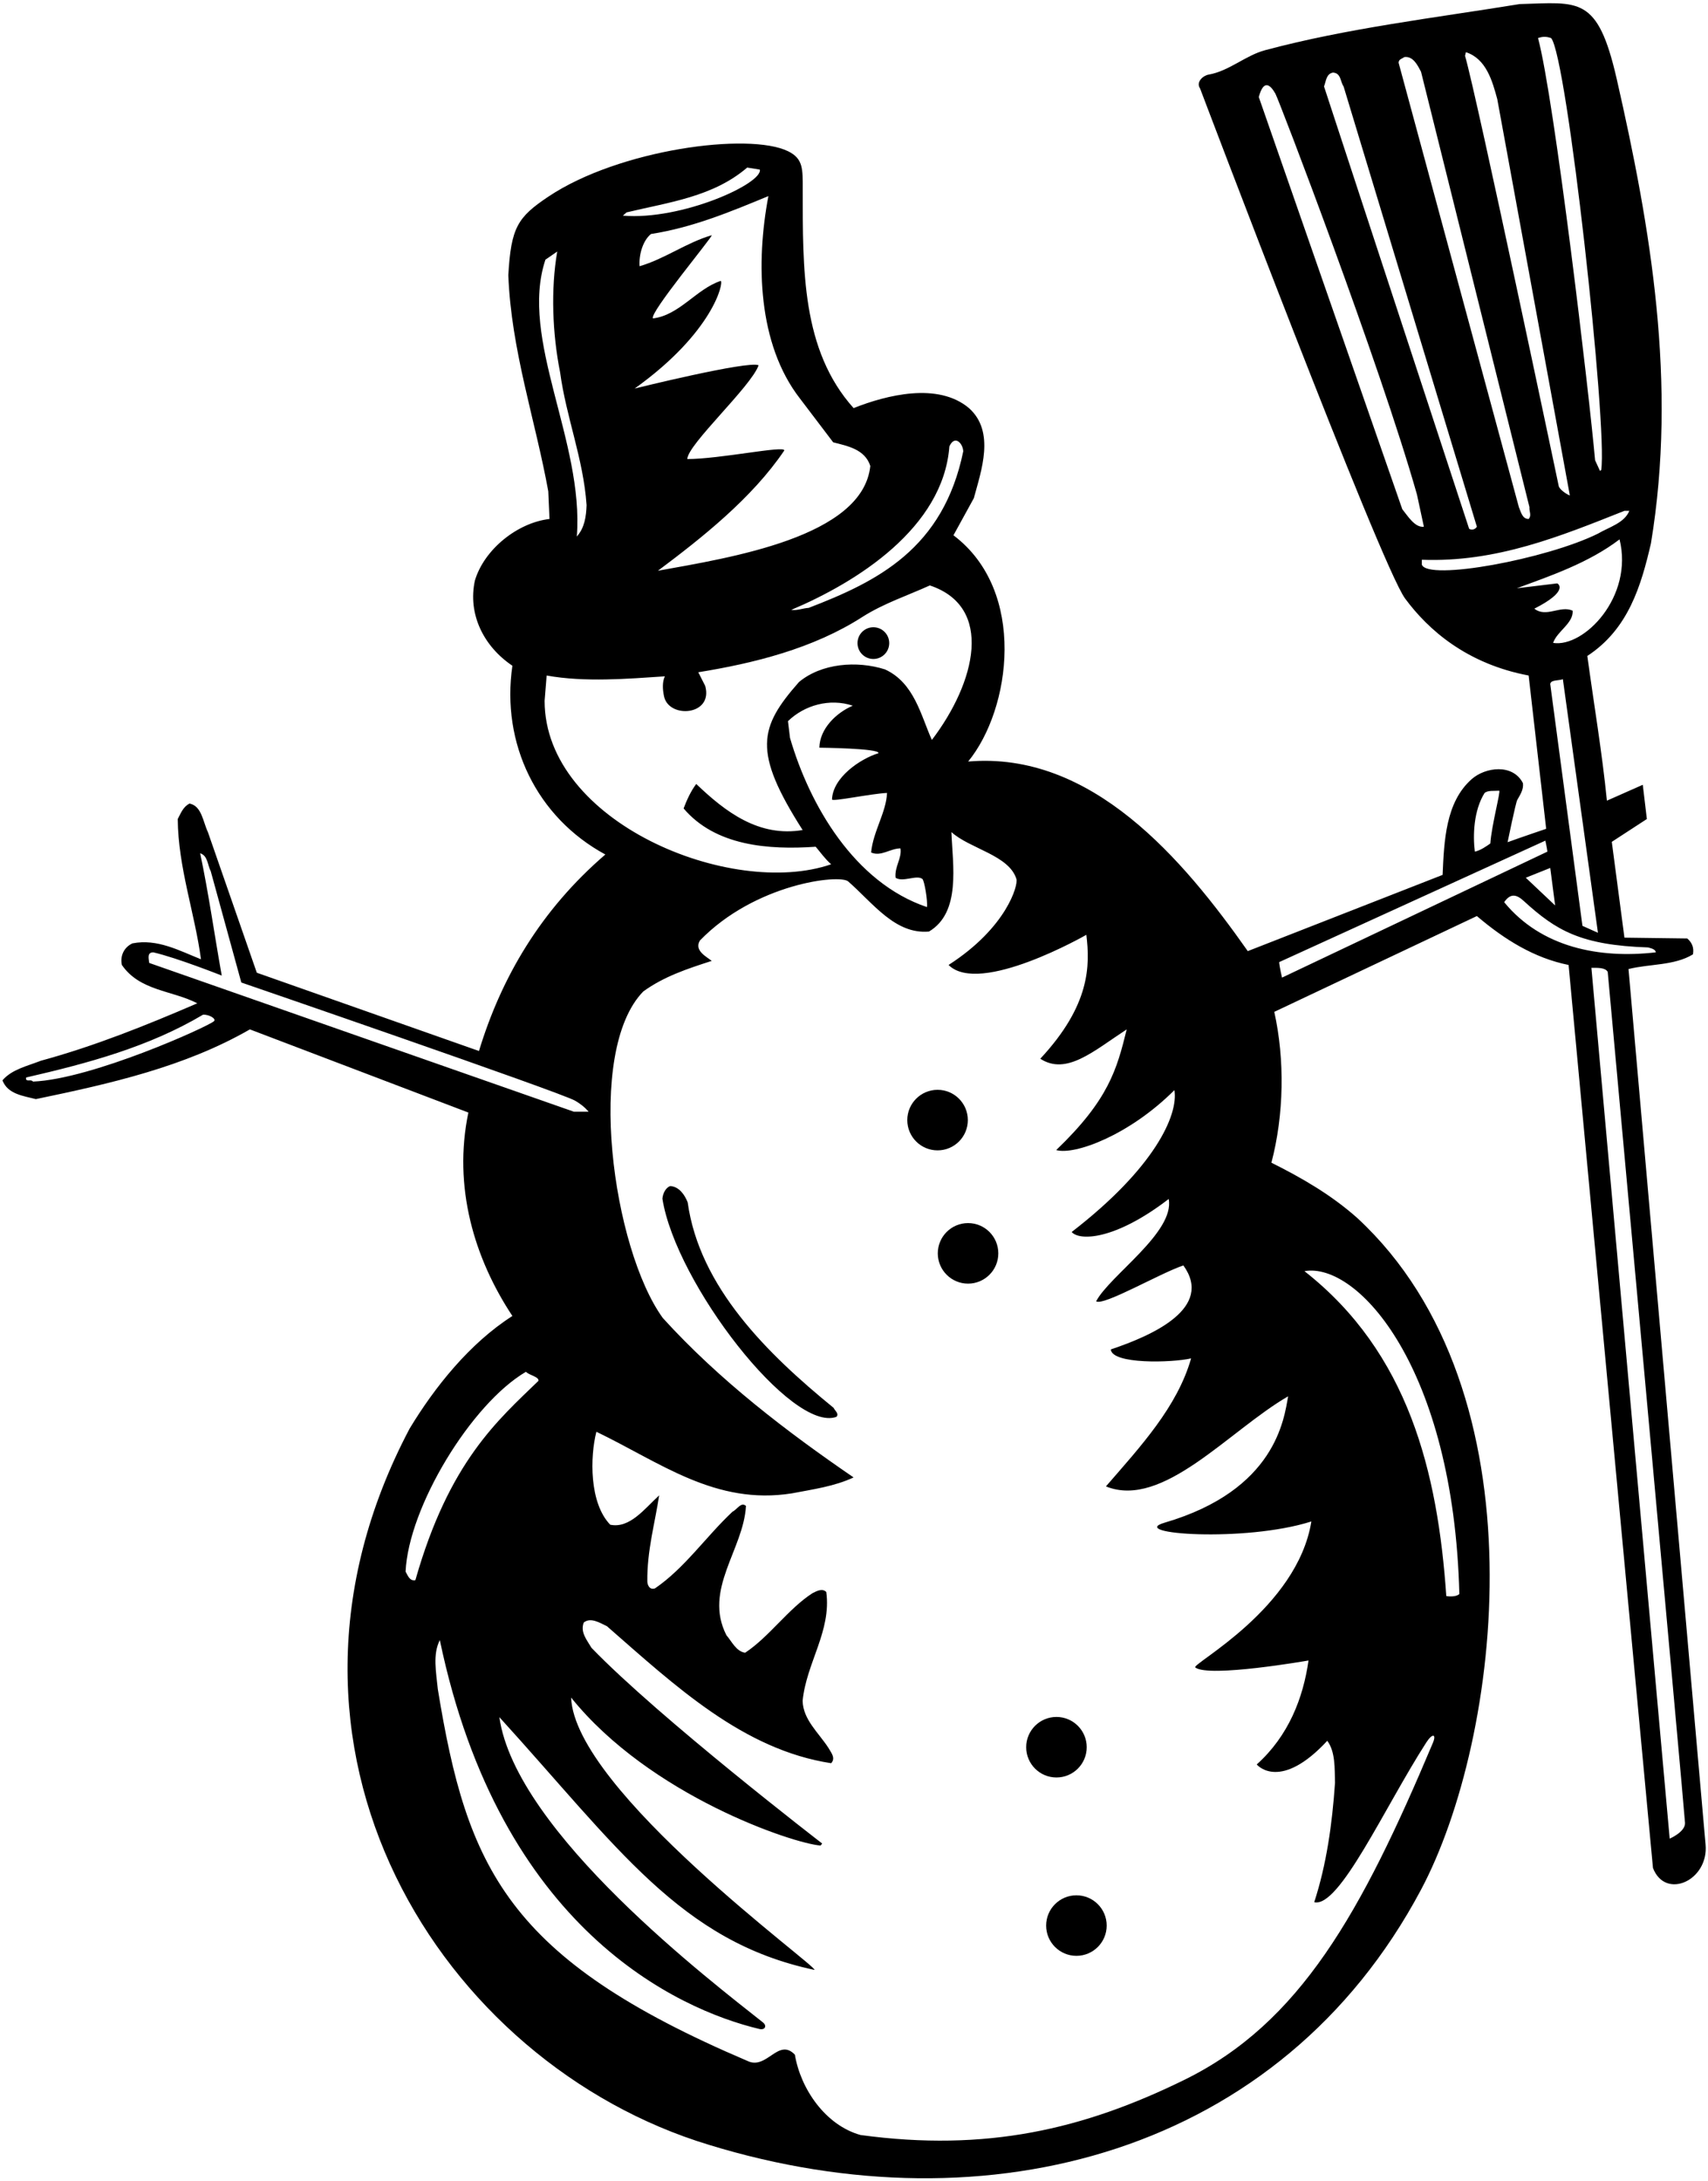 <?xml version="1.0" encoding="UTF-8"?>
<svg xmlns="http://www.w3.org/2000/svg" xmlns:xlink="http://www.w3.org/1999/xlink" width="419pt" height="535pt" viewBox="0 0 419 535" version="1.1">
<g id="surface1">
<path style=" stroke:none;fill-rule:nonzero;fill:rgb(0%,0%,0%);fill-opacity:1;" d="M 418.398 452.402 L 399.5 237.699 C 404.699 236.398 410.699 236.898 415.301 234.102 C 415.602 232.5 415.102 231.199 413.898 230.199 L 398.5 230 L 395.398 206.5 L 404 200.898 L 403 192.5 L 394.199 196.398 C 393 184.398 391 172.699 389.398 160.898 C 399.5 154.301 402.602 143.602 405 133.301 C 411.5 94.027 404.914 55.781 396.617 19.418 C 391.91 -1.203 387.355 0.621 372.801 1 C 351.898 4.398 330.602 6.898 310.398 12.301 C 305.5 13.602 301.602 17.398 296.5 18.301 C 295.199 18.5 293.301 20.102 294.398 21.699 C 294.398 21.699 338.672 138.648 344.684 146.801 C 350.398 154.547 359.855 162.836 375 165.699 L 379.301 203.301 C 379.301 203.301 372.664 205.551 369.836 206.586 C 369.836 206.586 371.812 196.945 372.203 196.23 C 372.91 194.941 373.793 193.707 373.602 192.102 C 371.094 187.23 364.359 188.176 361.027 191.117 C 354.613 196.781 354.258 206.324 353.898 214.602 L 306.102 233.301 C 290.199 210.699 267.801 184.199 237.5 186.801 C 248 174 252.031 144.973 233.898 131.301 L 238.898 122.199 C 240.699 115.5 244.199 105.898 237.699 100.102 C 230.102 93.699 217.5 96.898 209.398 100.102 C 196.602 85.828 196.945 66.047 196.922 46.375 C 196.918 41.527 197.074 38.949 193.367 37.117 C 183.785 32.383 151.848 36.621 134.496 48.25 C 126.988 53.285 125.363 55.77 124.699 67.5 C 125.398 85.898 131.301 102.898 134.5 120.5 L 134.801 127.301 C 127 128.199 118.801 134.699 116.5 142.398 C 114.699 150.699 118.699 158.602 125.699 163.301 C 122.898 182.398 131.699 200.5 148.5 209.602 C 132.699 223.199 123 239.699 117.5 257.801 L 63 238.602 L 51 204.102 C 49.801 201.602 49.5 197.699 46.5 197.102 C 44.898 197.898 44.301 199.602 43.602 200.898 C 43.699 212.801 47.801 224 49.301 235.301 C 44 233.199 38.602 230.199 32.5 231.398 C 30.5 232.301 29.398 234.398 29.898 236.699 C 34.301 243.102 42.199 242.898 48.398 246.102 C 35.898 251.5 23.199 256.602 10 260.199 C 6.699 261.5 2.898 262.301 0.602 265 C 1.898 268.398 5.699 268.801 8.801 269.602 C 27.102 265.801 45.301 261.699 61.301 252.5 L 114.898 272.898 C 111.102 291.102 116.301 308.602 125.699 322.801 C 115.199 329.5 106.602 340.301 100.5 350.398 C 59.047 428.848 108.355 506.25 173.898 526.102 C 242.285 547.129 314.141 528.262 348.59 463.547 C 368.23 426.656 379.004 341.402 333 298.801 C 326.5 293 319.102 288.801 311.898 285.199 C 315 273.398 315.199 259.898 312.602 248.199 L 362.301 224.699 C 369.102 230.5 376.398 235 384.801 236.699 L 405.5 458.199 C 408.551 466.133 419.25 461.25 418.398 452.402 Z M 232.898 109.5 C 234.199 106.602 236.199 108.699 236.301 110.699 C 231.383 134.637 215.219 142.633 198.398 149.102 C 196.898 149.199 195.602 149.801 194.102 149.602 C 210.199 142.801 231.398 129.5 232.898 109.5 Z M 196.199 97.699 L 204.398 108.5 C 207.898 109.398 212.199 110.199 213.5 114.301 C 211.664 131.75 179.172 136.781 161.398 140 C 172.102 132 184.5 122.199 192.398 110.5 C 192.602 109.199 176.602 112.602 168.602 112.602 C 168.699 109 184.199 94.898 186.102 89.602 C 183.602 88.398 155.699 95.301 155.699 95.301 C 175 81.5 177.602 69.199 176.801 68.898 C 170.801 70.898 166.699 77.301 160.199 78.102 C 159 77.102 174.898 58 174.602 57.699 C 168.398 59.5 163.102 63.5 156.898 65.301 C 156.699 62.5 157.699 59 159.699 57.398 C 170 55.801 179.301 51.898 188.5 48.102 C 185.398 64.398 185.898 84.398 196.199 97.699 Z M 153.699 52.102 C 164.102 49.602 174.898 48.301 183.301 41.102 L 186.398 41.602 C 187.113 45.031 167.219 54.102 152.801 52.898 Z M 133.801 63.699 L 136.699 61.699 C 135.102 70.898 135.5 81.801 137.398 91.301 C 138.898 102.398 143.102 112.5 143.898 123.898 C 143.801 126.699 143.398 129.5 141.5 131.602 C 143.316 108.273 127.309 83.176 133.801 63.699 Z M 133.602 171.898 L 134.102 165.699 C 143.5 167.398 154 166.5 163.102 165.898 C 162.469 167.211 162.504 169.047 162.918 170.883 C 164.152 176.32 175.027 175.551 173 168.25 L 171.301 164.898 C 184.898 162.699 199.5 159.102 211.602 151.301 C 216.801 148 222.602 146.102 228.102 143.602 C 243.867 148.855 239.402 167.312 228.602 181.5 C 225.898 175.5 224.301 167.5 217.102 164.199 C 210.199 162 201.5 162.699 196 167.301 C 186.195 178.441 184.605 184.324 196.898 203.602 C 186.199 205.398 178 199.199 170.801 192.301 C 169.5 194 168.5 196.199 167.699 198.301 C 175.5 207.5 188.5 208.5 200.102 207.699 C 201.301 209.102 202.398 210.699 203.898 212 C 179.398 220.449 133.602 201.719 133.602 171.898 Z M 215.5 184.75 C 211 186.148 204.301 190.699 204.102 196.102 C 204.199 196.699 213.5 194.699 217.602 194.5 C 217.398 199.301 214.199 203.898 213.699 209.102 C 216.102 210.199 218.398 208.102 220.898 208.102 C 221.301 210.5 219.398 212.602 219.699 215.301 C 221.5 216.5 224.875 214.492 226.281 215.609 C 226.75 215.98 227.602 220.898 227.398 222.5 C 209.602 216.5 198.602 197.5 193.801 181 L 193.301 176.898 C 197.301 173 203.5 171.199 209.199 173.102 C 205.199 174.801 201.102 178.699 201 183.398 C 201 183.398 215.898 183.551 215.5 184.75 Z M 52.492 250.488 C 51.105 251.793 22.602 264.699 8.102 265.301 C 7.602 264.699 6.801 265.301 6.398 264.801 L 6.398 264.301 C 21.602 260.801 36.5 256.801 49.801 248.898 C 51.301 248.801 53.113 249.902 52.492 250.488 Z M 36.602 236.199 C 36.5 235.199 36 233.602 37.602 233.602 C 43.301 234.898 54.398 239.301 54.398 239.301 C 52.602 229.301 51.199 219.199 49.102 209.301 C 51 209.898 50.898 212.199 51.699 213.699 L 59.199 241 C 59.199 241 137.332 267.863 141.047 269.973 C 142.289 270.676 143.426 271.551 144.398 272.699 L 140.801 272.699 Z M 99.5 385.5 C 100.203 369.711 115.574 344.379 129 336.5 C 130 337.398 132.199 337.699 132.102 338.699 C 122.199 348.301 110.164 358.5 101.898 387.602 C 100.5 387.898 100 386.398 99.5 385.5 Z M 358 391 C 357 391.898 354.801 391.5 354.801 391.5 C 352.699 361 345.5 331.801 320 311.801 C 333.066 309.52 356.602 335.48 358 391 Z M 316 342.5 C 315 348 313 365.5 285.699 373.5 C 276.277 376.262 305.387 378.398 321.699 373.199 C 318.25 394.5 292.5 408 293.199 409 C 296.5 411.602 321 407.301 321 407.301 C 319.699 416.5 316.102 425.801 308.301 432.801 C 308.602 433.199 314.25 439.25 325.602 427 C 327.602 429.699 327.398 433.699 327.5 437.301 C 326.801 447.5 325.398 457.402 322.398 466.598 C 328.574 468.035 339.664 443.301 349.883 427.426 C 351.414 425.047 352.434 425.324 351.5 427.535 C 333.965 469.172 318.977 496.203 290.574 510.152 C 265.789 522.324 241.941 527.887 211.102 523.699 C 202.5 521.301 196.398 512.398 195 504 C 190.898 499.699 188.102 507.898 183.301 505.5 C 124.379 480.398 114.555 458.168 107.398 414.301 C 107 410.199 106.102 405.801 107.898 402.301 C 122.688 473.195 166.301 492.918 186.266 497.688 C 187.707 498.031 188.188 496.898 187.176 496.094 C 174.863 486.312 126.5 449.5 122.5 421.199 C 151.406 452.945 166.859 476.223 199.801 483.199 C 200.801 482.5 141 439.25 140.102 416.398 C 159.5 440.5 194.602 452.199 201.301 452.699 L 201.699 452.199 C 201.699 452.199 161.801 421.5 145.102 404.199 C 144 402.301 142.301 400.398 143.199 398 C 144.898 396.602 147.199 398.102 148.898 398.898 C 165.602 413.5 182.301 429.199 203.898 432.5 C 205.102 431.199 203.801 429.801 203.199 428.699 C 200.801 425 197 421.801 196.898 417.199 C 197.801 407.898 204 400.102 202.699 390.5 C 201.699 389.5 200.301 390.301 199.301 390.801 C 193.398 394.602 188.699 401.5 182.801 405.398 C 180.602 405.102 179.5 402.602 178.199 401.102 C 172.5 389.898 182.398 380.102 183 369.398 C 181.801 368.301 180.801 370.301 179.699 370.801 C 173.102 377 168 384.602 160.699 389.602 C 159.398 390.102 158.801 388.801 158.801 387.898 C 158.699 380.398 160.699 373.5 161.699 366.801 C 158.199 370 154.5 375 149.699 374 C 144.523 368.641 144.742 357.293 146.301 351.199 C 162 358.75 175.5 369.301 194.301 366.301 C 199.5 365.301 204.699 364.602 209.398 362.398 C 193.199 351.301 176.602 338.699 162.602 323.301 C 150.336 306.363 143.465 257.934 157.801 243.199 C 162.898 239.5 168.699 237.602 174.602 235.699 C 173.398 234.699 170.199 233.199 171.699 230.699 C 185.234 216.738 205.988 214.379 208.07 216.203 C 214.195 221.559 219.602 229.238 227.898 228.5 C 235.801 223.801 233.699 212.199 233.398 204.102 C 237.891 208.188 247.586 209.77 249.348 215.645 C 249.781 217.102 247 227.5 232.699 236.699 C 240.32 244.316 266.5 229.301 266.5 229.301 C 267.398 236.801 267.5 246.5 255.199 259.699 C 261.629 263.859 268.27 257.809 276.398 252.5 C 274 262.25 272 269.75 259.102 282.102 C 263.602 283.398 277 278.5 288.102 267.398 C 289.102 273.5 283.25 286.5 262.898 302.199 C 264.801 304.398 273.5 304.25 286.699 294.102 C 288.25 302.25 272.199 312.898 268.898 319.199 C 270.699 320.398 284.602 312.301 290.301 310.398 C 297.75 320.75 283 327.5 272.5 331 C 272.762 334.684 287.504 334.285 292.199 333.199 C 288.801 345.102 279.801 354.801 271.301 364.602 C 285.25 370.25 301.5 350.898 316 342.5 Z M 392 228.801 L 388.199 227.102 L 380.301 167.801 C 380.398 166.699 382.398 167 383.398 166.602 Z M 381.5 222.102 L 374.301 215.301 L 380.301 212.898 Z M 380.5 9.332 C 384.398 13.531 394.398 104.699 392.801 115.301 L 392.5 115.5 L 391.301 112.898 C 389.898 97 381.301 24.133 377.301 9.332 C 378.5 8.934 379.301 8.934 380.5 9.332 Z M 359.602 12.801 C 364.602 14.398 366.102 19.898 367.301 24.301 L 385.102 121.5 C 385 121.602 382.801 120.398 382.398 119.301 C 382.398 119.301 362.301 23.602 359.398 13.699 Z M 344.5 14 C 346.699 13.699 347.801 16.102 348.602 17.602 L 375.199 124.398 C 375.102 125.5 375.801 126.398 375 127.301 C 373.398 127.301 373.102 125.5 372.602 124.398 L 343.102 15.398 C 343.102 14.5 344 14.398 344.5 14 Z M 327 17.801 C 329 17.898 328.801 20.102 329.602 21.199 L 362.301 129.199 C 361.898 129.898 361 130.102 360.398 129.699 L 324.801 21.199 C 325.301 20 325.301 18.102 327 17.801 Z M 344 124.898 L 308.801 23.801 C 309.988 19.41 311.598 20.723 312.875 22.977 C 313.754 24.52 338.5 89.199 347.602 121.301 L 349.301 129.199 C 347.102 129.5 345.301 126.5 344 124.898 Z M 348.801 138.5 L 348.801 137.301 C 367.102 138 382.898 131.5 398.5 125.301 L 399.699 125.301 C 398.5 128.301 394.699 129.301 392 130.898 C 379.371 137.156 350.227 142.543 348.801 138.5 Z M 376.398 149.301 C 384.875 145 382.301 143.199 382 143.102 L 372.102 144.301 C 380.199 141.301 389.699 138.102 397.301 132.301 C 400.785 146.391 388.551 158.906 381 157.699 C 382 154.801 386 152.898 385.801 149.801 C 382.801 148.398 379.301 151.602 376.398 149.301 Z M 364.199 194.5 C 365.023 193.824 366.469 194.051 367.773 193.953 C 368.207 193.918 365.898 202.5 365.602 206.898 C 364.602 207.602 363.199 208.602 361.801 208.898 C 361.301 204.898 361.5 198.801 364.199 194.5 Z M 314.5 239.801 C 314.5 239.801 313.898 237.301 313.801 236 L 379.102 206.199 C 379.102 206.199 379.5 208 379.602 208.898 Z M 369 221.301 C 370.613 218.906 372.18 219.523 373.777 220.98 C 381.742 228.273 387.867 231.852 404.301 232.398 C 405 232.602 406.102 232.801 406.199 233.602 C 392.301 235.199 378.102 232.398 369 221.301 Z M 409.602 451 L 390.398 237.398 C 391.898 237.398 393.801 237.301 394.398 238.398 C 394.398 238.398 413.301 444.949 413.363 447.164 C 413.426 449.375 409.602 451 409.602 451 "/>
<path style=" stroke:none;fill-rule:nonzero;fill:rgb(0%,0%,0%);fill-opacity:1;" d="M 264.062 464.902 C 259.961 464.902 256.637 468.227 256.637 472.324 C 256.637 476.426 259.961 479.75 264.062 479.75 C 268.164 479.75 271.488 476.426 271.488 472.324 C 271.488 468.227 268.164 464.902 264.062 464.902 "/>
<path style=" stroke:none;fill-rule:nonzero;fill:rgb(0%,0%,0%);fill-opacity:1;" d="M 168.699 294.934 C 168 293.133 166.602 291.035 164.398 290.934 C 163.301 291.336 162.602 292.734 162.5 294.035 C 165.781 314.816 194.262 351.562 205.199 347.535 C 205.898 346.734 204.801 346.035 204.5 345.336 C 188.199 332.035 171.602 315.734 168.699 294.934 "/>
<path style=" stroke:none;fill-rule:nonzero;fill:rgb(0%,0%,0%);fill-opacity:1;" d="M 237.48 300.012 C 233.379 300.012 230.055 303.336 230.055 307.438 C 230.055 311.539 233.379 314.863 237.48 314.863 C 241.578 314.863 244.902 311.539 244.902 307.438 C 244.902 303.336 241.578 300.012 237.48 300.012 "/>
<path style=" stroke:none;fill-rule:nonzero;fill:rgb(0%,0%,0%);fill-opacity:1;" d="M 214.25 161.641 C 216.398 161.641 218.141 159.898 218.141 157.75 C 218.141 155.602 216.398 153.859 214.25 153.859 C 212.102 153.859 210.359 155.602 210.359 157.75 C 210.359 159.898 212.102 161.641 214.25 161.641 "/>
<path style=" stroke:none;fill-rule:nonzero;fill:rgb(0%,0%,0%);fill-opacity:1;" d="M 237.426 274.75 C 237.426 270.648 234.102 267.324 230 267.324 C 225.898 267.324 222.574 270.648 222.574 274.75 C 222.574 278.852 225.898 282.176 230 282.176 C 234.102 282.176 237.426 278.852 237.426 274.75 "/>
<path style=" stroke:none;fill-rule:nonzero;fill:rgb(0%,0%,0%);fill-opacity:1;" d="M 266.59 428.574 C 266.59 424.477 263.266 421.152 259.164 421.152 C 255.066 421.152 251.742 424.477 251.742 428.574 C 251.742 432.676 255.066 436 259.164 436 C 263.266 436 266.59 432.676 266.59 428.574 "/>
</g>
</svg>
